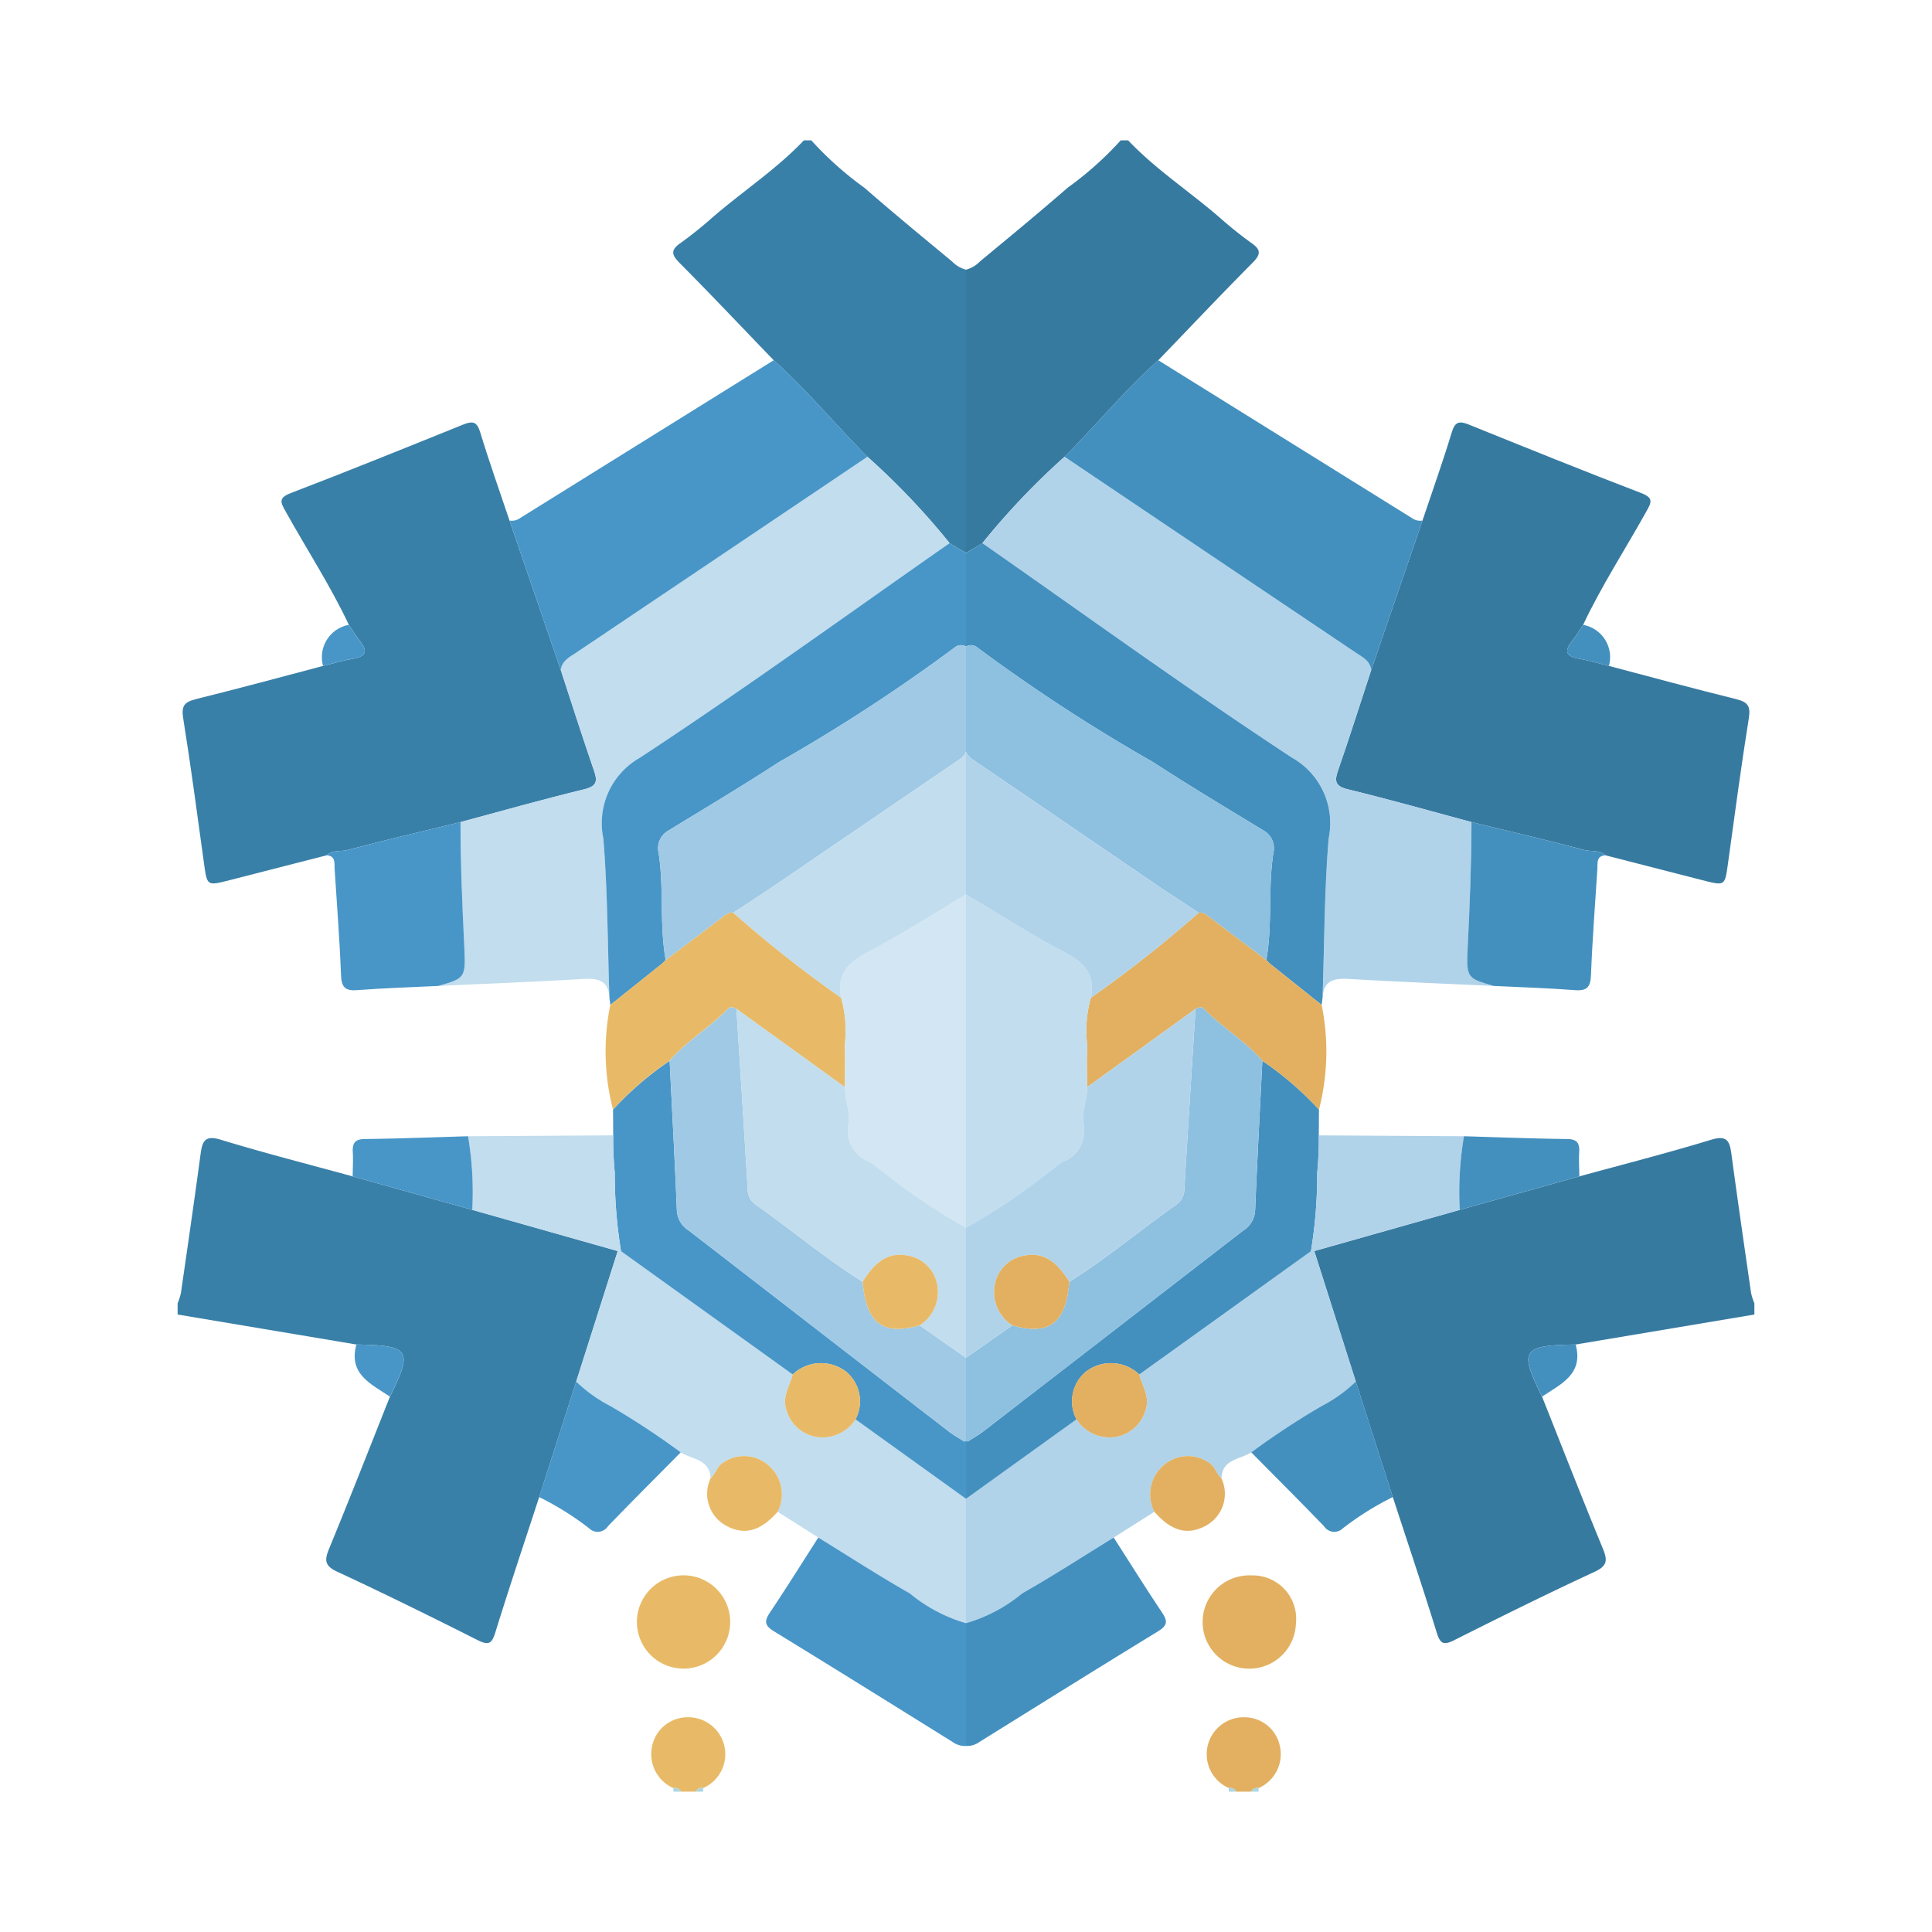 <svg xmlns="http://www.w3.org/2000/svg" width="100%" height="100%" viewBox="-2.72 -2.72 37.44 37.44"><path fill="#377aa0" d="M30.832 19.637c-.034-.25-.09-.362-.392-.27-.845.258-1.702.476-2.554.71l-2.318.649-2.819.798.805 2.53.717 2.237c.286.877.58 1.751.853 2.633.07.226.144.237.343.138.9-.453 1.802-.899 2.716-1.323.255-.118.249-.232.155-.458-.402-.975-.785-1.957-1.175-2.936-.447-.906-.392-.992.651-1.01l3.464-.581v-.217a1.247 1.247 0 01-.064-.2c-.13-.9-.261-1.799-.382-2.7zM17.91 6.132c.614-.615 1.167-1.289 1.816-1.87.607-.63 1.208-1.266 1.824-1.886.157-.158.177-.25-.015-.384a7.825 7.825 0 01-.617-.494C20.332.99 19.678.564 19.142 0h-.144a6.537 6.537 0 01-1.03.919c-.557.486-1.128.956-1.697 1.427a.578.578 0 01-.271.16v5.492l.317-.192a14.21 14.21 0 011.592-1.674z"/><path fill="#e2b060" d="M21.4 30.559a.716.716 0 00-.31 1.37.135.135 0 01.147.071h.289a.135.135 0 01.147-.07.718.718 0 00.406-.828.7.7 0 00-.68-.543z"/><path fill="#abd6e3" d="M21.093 32h.144a.135.135 0 00-.147-.07.317.317 0 01.003.07zm.577 0a.322.322 0 01.003-.07.135.135 0 00-.147.07z"/><path fill="#b0d3ea" d="M18.862 27.076l.789-.5a.737.737 0 01.192-.911.706.706 0 01.84-.055c.145.079.163.226.267.32.012-.376.361-.365.578-.505a15.155 15.155 0 011.364-.898 2.8 2.8 0 00.662-.474l-.805-2.529-.064.003-3.327 2.389c.056.225.209.427.123.683a.725.725 0 01-.572.525.759.759 0 01-.767-.34L16 26.324v2.411a3.015 3.015 0 001.09-.578c.602-.34 1.183-.719 1.772-1.081z"/><path fill="#4390bf" d="M19.726 28.89c.181-.111.183-.198.072-.363-.32-.478-.625-.967-.936-1.451-.59.362-1.17.74-1.772 1.081a3.015 3.015 0 01-1.09.578v2.38a.42.42 0 00.267-.082c1.152-.717 2.302-1.435 3.46-2.143zm3.166-4.363a15.155 15.155 0 00-1.364.898c.471.477.947.95 1.412 1.434a.236.236 0 00.362.039 5.707 5.707 0 01.97-.607l-.718-2.238a2.8 2.8 0 01-.662.474z"/><path fill="#e2b060" d="M21.533 27.81a.904.904 0 10.86.937.841.841 0 00-.86-.937zm-.85-2.2a.706.706 0 00-.84.055.737.737 0 00-.192.912c.331.377.642.461.996.27a.704.704 0 00.303-.918c-.104-.093-.122-.24-.267-.32z"/><path fill="#4390bf" d="M27.163 24.345c.363-.243.809-.433.651-1.01-1.043.018-1.098.104-.65 1.01z"/><path fill="#377aa0" d="M30.932 10.83c-.827-.204-1.65-.428-2.473-.645-.197-.049-.392-.107-.591-.142-.238-.043-.28-.142-.129-.332.08-.102.147-.215.22-.322.359-.761.818-1.465 1.226-2.198.094-.17.15-.26-.1-.356-1.12-.429-2.233-.88-3.345-1.329-.183-.073-.264-.054-.327.154-.174.574-.376 1.139-.567 1.708l-.993 2.896c-.213.649-.42 1.3-.643 1.946-.075.215-.052.307.193.367.802.195 1.596.42 2.393.634.729.177 1.46.347 2.185.54.135.037.293-.008.407.103l1.883.483c.438.112.435.113.495-.321.13-.94.254-1.88.404-2.817.037-.233-.017-.313-.238-.368z"/><path fill="#b0d3ea" d="M25.722 15.638c.04-.81.073-1.617.074-2.427-.797-.214-1.591-.439-2.393-.634-.245-.06-.268-.152-.193-.367.224-.645.43-1.297.643-1.946-.023-.18-.168-.249-.299-.336L17.91 6.132a14.21 14.21 0 00-1.592 1.674c1.997 1.393 3.97 2.823 6.004 4.159a1.456 1.456 0 01.707 1.563c-.084 1.027-.083 2.06-.118 3.09.018-.354.239-.384.531-.366.927.055 1.855.091 2.783.134-.51-.148-.531-.149-.502-.748z"/><path fill="#4390bf" d="M19.726 4.261c-.649.582-1.202 1.256-1.817 1.87q2.822 1.9 5.645 3.797c.13.087.276.156.299.336l.993-2.896a.274.274 0 01-.204-.048l-4.916-3.059zm-3.501 5.571a33.685 33.685 0 003.402 2.218c.703.458 1.425.889 2.141 1.326a.39.39 0 01.189.431c-.108.689-.014 1.39-.137 2.077l.003.004.066.066 1.003.8.018-.136c.035-1.03.034-2.063.118-3.09a1.456 1.456 0 00-.707-1.563c-2.034-1.336-4.007-2.766-6.004-4.16L16 7.999V9.81a.19.19 0 01.225.022zm2.086 14.04a.795.795 0 011.047.044l3.327-2.389A9.328 9.328 0 0022.807 20a6.878 6.878 0 00.03-.717l.003-.5a6.285 6.285 0 00-1.097-.946c-.048.97-.1 1.938-.14 2.908a.488.488 0 01-.233.383q-2.516 1.946-5.033 3.89c-.095.073-.2.13-.3.196-.037-.002-.026-.05-.037-.002v1.113l2.142-1.54a.743.743 0 01.17-.912z"/><path fill="#e2b060" d="M21.889 15.954l-.066-.066-.003-.004c-.362-.274-.726-.546-1.087-.822-.068-.052-.128-.11-.223-.095a23.933 23.933 0 01-2.09 1.648 2.312 2.312 0 00-.07.92c-.014.27-.003.543-.004.814l2.103-1.518c.053-.023.11-.055.161-.002.354.363.799.623 1.133 1.007a6.285 6.285 0 011.097.947 4.512 4.512 0 00.052-2.028l-1.003-.8z"/><path fill="#4390bf" d="M25.796 13.21c-.001.81-.034 1.619-.074 2.428-.03.6-.007.6.502.748.526.026 1.054.042 1.58.082.24.018.3-.07.308-.3.026-.682.08-1.363.123-2.044.008-.114-.027-.254.153-.27-.114-.111-.272-.066-.407-.102-.725-.194-1.456-.364-2.185-.541z"/><path fill="#b0d3ea" d="M22.807 19.999a9.328 9.328 0 01-.122 1.528l.064-.003 2.819-.798a6.506 6.506 0 01.083-1.427l-2.814-.017a6.878 6.878 0 01-.03.717z"/><path fill="#4390bf" d="M27.65 19.353c-.666-.008-1.333-.034-2-.054a6.506 6.506 0 00-.082 1.427l2.318-.649c-.002-.155-.012-.31-.003-.464.01-.173-.033-.258-.232-.26zm.31-9.964c-.074.107-.14.22-.22.322-.151.19-.11.288.128.332.199.035.394.093.591.142a.636.636 0 00-.5-.796z"/><path fill="#e2b060" d="M18.311 23.872a.743.743 0 00-.17.912.759.759 0 00.768.34.725.725 0 00.572-.525c.086-.256-.067-.458-.123-.683a.795.795 0 00-1.047-.044z"/><path fill="#8ec0e0" d="M19.7 14.433c.267.182.54.356.81.534.095-.014.155.043.223.095.361.276.725.548 1.087.822.123-.687.03-1.388.137-2.077a.39.39 0 00-.189-.43c-.716-.438-1.438-.869-2.141-1.327a33.685 33.685 0 01-3.402-2.218A.19.19 0 0016 9.81v2.039a.36.36 0 00.108.135l3.592 2.449z"/><path fill="#4d5baf" d="M21.889 15.954l-.066-.066z"/><path fill="#8ec0e0" d="M16.337 25.017q2.518-1.943 5.033-3.89a.488.488 0 00.232-.383c.04-.97.093-1.939.141-2.908-.334-.384-.78-.644-1.133-1.007-.051-.053-.108-.021-.161.002-.073 1.163-.149 2.325-.217 3.487a.368.368 0 01-.155.307c-.698.49-1.35 1.041-2.074 1.495-.069.803-.388 1.047-1.104.844l-.899.629v1.618l.036.002c.1-.065.206-.123.3-.196z"/><path fill="#c1ddee" d="M17.886 19.79a.638.638 0 00.39-.73c-.042-.242.08-.47.07-.711 0-.271-.01-.543.005-.813a2.312 2.312 0 01.069-.92c.09-.448-.127-.683-.512-.885-.652-.342-1.274-.74-1.908-1.117v6.46A12.475 12.475 0 0017.595 20c.1-.066.186-.155.29-.21z"/><path fill="#b0d3ea" d="M16.561 22.16a.694.694 0 01.554-.545c.435-.094.68.181.888.504.723-.453 1.376-1.005 2.074-1.494a.368.368 0 00.155-.307c.068-1.162.144-2.324.217-3.487l-2.103 1.518c.01.24-.112.469-.07.712a.638.638 0 01-.39.729c-.105.055-.191.144-.291.21A12.475 12.475 0 0116 21.073v2.52l.899-.629a.765.765 0 01-.338-.803zm1.859-5.545a23.933 23.933 0 002.09-1.648c-.27-.178-.543-.352-.81-.534q-1.797-1.222-3.592-2.449A.367.367 0 0116 11.85v2.764c.634.377 1.256.776 1.908 1.118.385.202.603.437.512.884z"/><path fill="#e2b060" d="M17.115 21.615a.694.694 0 00-.554.546.765.765 0 00.338.803c.716.203 1.035-.041 1.104-.845-.208-.323-.453-.598-.888-.504z"/><path fill="#3980a8" d="M1.168 19.637c.034-.25.09-.362.392-.27.845.258 1.702.476 2.554.71l2.318.649 2.819.798-.805 2.53-.717 2.237c-.286.877-.58 1.751-.853 2.633-.07.226-.144.237-.343.138-.9-.453-1.802-.899-2.716-1.323-.255-.118-.249-.232-.155-.458.402-.975.785-1.957 1.175-2.936.447-.906.392-.992-.651-1.01l-3.464-.581v-.217a1.247 1.247 0 00.064-.2c.13-.9.261-1.799.382-2.7zM14.09 6.132c-.614-.615-1.167-1.289-1.816-1.87-.607-.63-1.208-1.266-1.824-1.886-.157-.158-.177-.25.015-.384a7.825 7.825 0 00.617-.494C11.668.99 12.322.564 12.858 0h.144a6.537 6.537 0 001.03.919c.557.486 1.128.956 1.697 1.427a.578.578 0 00.271.16v5.492l-.317-.192a14.21 14.21 0 00-1.592-1.674z"/><path fill="#e8ba67" d="M10.6 30.559a.716.716 0 01.31 1.37.135.135 0 00-.147.071h-.289a.135.135 0 00-.147-.07.718.718 0 01-.406-.828.7.7 0 01.68-.543z"/><path fill="#abd6e3" d="M10.907 32h-.144a.135.135 0 01.147-.07.317.317 0 00-.003.07zm-.577 0a.322.322 0 00-.003-.07.135.135 0 01.147.07z"/><path fill="#c1ddee" d="M13.138 27.076l-.789-.5a.737.737 0 00-.192-.911.706.706 0 00-.84-.055c-.145.079-.163.226-.267.32-.012-.376-.361-.365-.578-.505a15.155 15.155 0 00-1.364-.898 2.8 2.8 0 01-.662-.474l.805-2.529.064.003 3.327 2.389c-.056.225-.209.427-.123.683a.725.725 0 00.572.525.759.759 0 00.767-.34L16 26.324v2.411a3.015 3.015 0 01-1.09-.578c-.602-.34-1.183-.719-1.772-1.081z"/><path fill="#4896c8" d="M12.274 28.89c-.181-.111-.183-.198-.072-.363.32-.478.625-.967.936-1.451.59.362 1.17.74 1.772 1.081a3.015 3.015 0 001.09.578v2.38a.42.42 0 01-.267-.082c-1.152-.717-2.302-1.435-3.46-2.143zm-3.166-4.363a15.155 15.155 0 011.364.898c-.471.477-.947.95-1.412 1.434a.236.236 0 01-.362.039 5.707 5.707 0 00-.97-.607l.718-2.238a2.8 2.8 0 00.662.474z"/><path fill="#e8ba67" d="M10.467 27.81a.904.904 0 11.068 1.806.904.904 0 01-.068-1.806zm.85-2.2a.706.706 0 01.84.055.737.737 0 01.192.912c-.331.377-.642.461-.996.27a.704.704 0 01-.303-.918c.104-.093.122-.24.267-.32z"/><path fill="#4896c8" d="M4.837 24.345c-.363-.243-.809-.433-.651-1.01 1.043.018 1.098.104.65 1.01z"/><path fill="#3980a8" d="M1.068 10.83c.827-.204 1.65-.428 2.473-.645.197-.049.392-.107.591-.142.238-.043.28-.142.129-.332-.08-.102-.147-.215-.22-.322-.359-.761-.818-1.465-1.226-2.198-.094-.17-.15-.26.1-.356 1.12-.429 2.233-.88 3.345-1.329.183-.073.264-.054.327.154.174.574.376 1.139.567 1.708l.993 2.896c.213.649.42 1.3.643 1.946.075.215.052.307-.193.367-.802.195-1.596.42-2.393.634-.729.177-1.46.347-2.185.54-.135.037-.293-.008-.407.103l-1.883.483c-.438.112-.435.113-.495-.321-.13-.94-.254-1.88-.404-2.817-.037-.233.017-.313.238-.368z"/><path fill="#c1ddee" d="M6.278 15.638a50.52 50.52 0 01-.074-2.427c.797-.214 1.591-.439 2.393-.634.245-.06.268-.152.193-.367-.224-.645-.43-1.297-.643-1.946.023-.18.168-.249.299-.336q2.823-1.897 5.645-3.796a14.21 14.21 0 011.592 1.674c-1.997 1.393-3.97 2.823-6.004 4.159a1.456 1.456 0 00-.707 1.563c.084 1.027.083 2.06.118 3.09-.018-.354-.239-.384-.531-.366-.927.055-1.855.091-2.783.134.51-.148.531-.149.502-.748z"/><path fill="#4896c8" d="M12.274 4.261c.649.582 1.202 1.256 1.817 1.87q-2.822 1.9-5.645 3.797c-.13.087-.276.156-.299.336l-.993-2.896a.274.274 0 00.204-.048l4.916-3.059zm3.501 5.571a33.685 33.685 0 01-3.402 2.218c-.703.458-1.425.889-2.141 1.326a.39.39 0 00-.189.431c.108.689.014 1.39.137 2.077l-.003.004-.066.066-1.003.8-.018-.136c-.035-1.03-.034-2.063-.118-3.09a1.456 1.456 0 01.707-1.563c2.034-1.336 4.007-2.766 6.004-4.16l.317.193V9.81a.19.19 0 00-.225.022zm-2.086 14.04a.795.795 0 00-1.047.044l-3.327-2.389A9.328 9.328 0 019.193 20a6.878 6.878 0 01-.03-.717l-.003-.5a6.285 6.285 0 011.097-.946c.048.97.1 1.938.14 2.908a.488.488 0 00.233.383q2.516 1.946 5.033 3.89c.095.073.2.13.3.196.037-.002.026-.05.037-.002v1.113l-2.142-1.54a.743.743 0 00-.17-.912z"/><path fill="#e8ba67" d="M10.111 15.954l.066-.066.003-.004c.362-.274.726-.546 1.087-.822.068-.052.128-.11.223-.095a23.933 23.933 0 002.09 1.648 2.312 2.312 0 01.07.92c.014.27.003.543.004.814L11.55 16.83c-.053-.023-.11-.055-.161-.002-.354.363-.799.623-1.133 1.007a6.285 6.285 0 00-1.097.947 4.512 4.512 0 01-.052-2.028l1.003-.8z"/><path fill="#4896c8" d="M6.204 13.21c.001.81.034 1.619.074 2.428.03.6.007.6-.502.748-.526.026-1.054.042-1.58.082-.24.018-.3-.07-.308-.3-.026-.682-.08-1.363-.123-2.044-.008-.114.027-.254-.153-.27.114-.111.272-.066.407-.102.725-.194 1.456-.364 2.185-.541z"/><path fill="#c1ddee" d="M9.193 19.999a9.328 9.328 0 00.122 1.528l-.064-.003-2.819-.798a6.506 6.506 0 00-.083-1.427l2.815-.017a6.878 6.878 0 00.029.717z"/><path fill="#4896c8" d="M4.35 19.353c.666-.008 1.333-.034 2-.054a6.506 6.506 0 01.082 1.427l-2.318-.649c.002-.155.012-.31.003-.464-.01-.173.033-.258.232-.26zm-.31-9.964c.074.107.14.22.22.322.151.19.11.288-.128.332-.199.035-.394.093-.591.142a.636.636 0 01.5-.796z"/><path fill="#e8ba67" d="M13.689 23.872a.743.743 0 01.17.912.759.759 0 01-.768.34.725.725 0 01-.572-.525c-.086-.256.067-.458.123-.683a.795.795 0 011.047-.044z"/><path fill="#9fc9e4" d="M12.3 14.433c-.267.182-.54.356-.81.534-.095-.014-.155.043-.223.095-.361.276-.725.548-1.087.822-.123-.687-.03-1.388-.137-2.077a.39.39 0 01.189-.43c.716-.438 1.438-.869 2.141-1.327a33.685 33.685 0 003.402-2.218A.19.19 0 0116 9.81v2.039a.36.36 0 01-.108.135L12.3 14.433z"/><path fill="#4d5baf" d="M10.111 15.954l.066-.066z"/><path fill="#9fc9e4" d="M15.663 25.017q-2.518-1.943-5.033-3.89a.488.488 0 01-.232-.383c-.04-.97-.093-1.939-.141-2.908.334-.384.78-.644 1.133-1.007.051-.053.108-.021.161.002.073 1.163.149 2.325.217 3.487a.368.368 0 00.155.307c.698.49 1.35 1.041 2.074 1.495.069.803.388 1.047 1.104.844l.899.629v1.618l-.036.002c-.1-.065-.206-.123-.3-.196z"/><path fill="#d2e6f3" d="M14.114 19.79a.638.638 0 01-.39-.73c.042-.242-.08-.47-.07-.711 0-.271.01-.543-.005-.813a2.312 2.312 0 00-.069-.92c-.09-.448.127-.683.512-.885.652-.342 1.274-.74 1.908-1.117v6.46A12.475 12.475 0 0114.405 20c-.1-.066-.186-.155-.29-.21z"/><path fill="#c1ddee" d="M15.439 22.16a.694.694 0 00-.554-.545c-.435-.094-.68.181-.888.504-.723-.453-1.376-1.005-2.074-1.494a.368.368 0 01-.155-.307c-.068-1.162-.144-2.324-.217-3.487l2.103 1.518c-.01.24.112.469.07.712a.638.638 0 00.39.729c.105.055.191.144.291.21A12.475 12.475 0 0016 21.073v2.52l-.899-.629a.765.765 0 00.338-.803zm-1.859-5.545a23.933 23.933 0 01-2.09-1.648c.27-.178.543-.352.81-.534q1.797-1.222 3.592-2.449A.367.367 0 0016 11.85v2.764c-.634.377-1.256.776-1.908 1.118-.385.202-.603.437-.512.884z"/><path fill="#e8ba67" d="M14.885 21.615a.694.694 0 01.554.546.765.765 0 01-.338.803c-.716.203-1.035-.041-1.104-.845.208-.323.453-.598.888-.504z"/></svg>